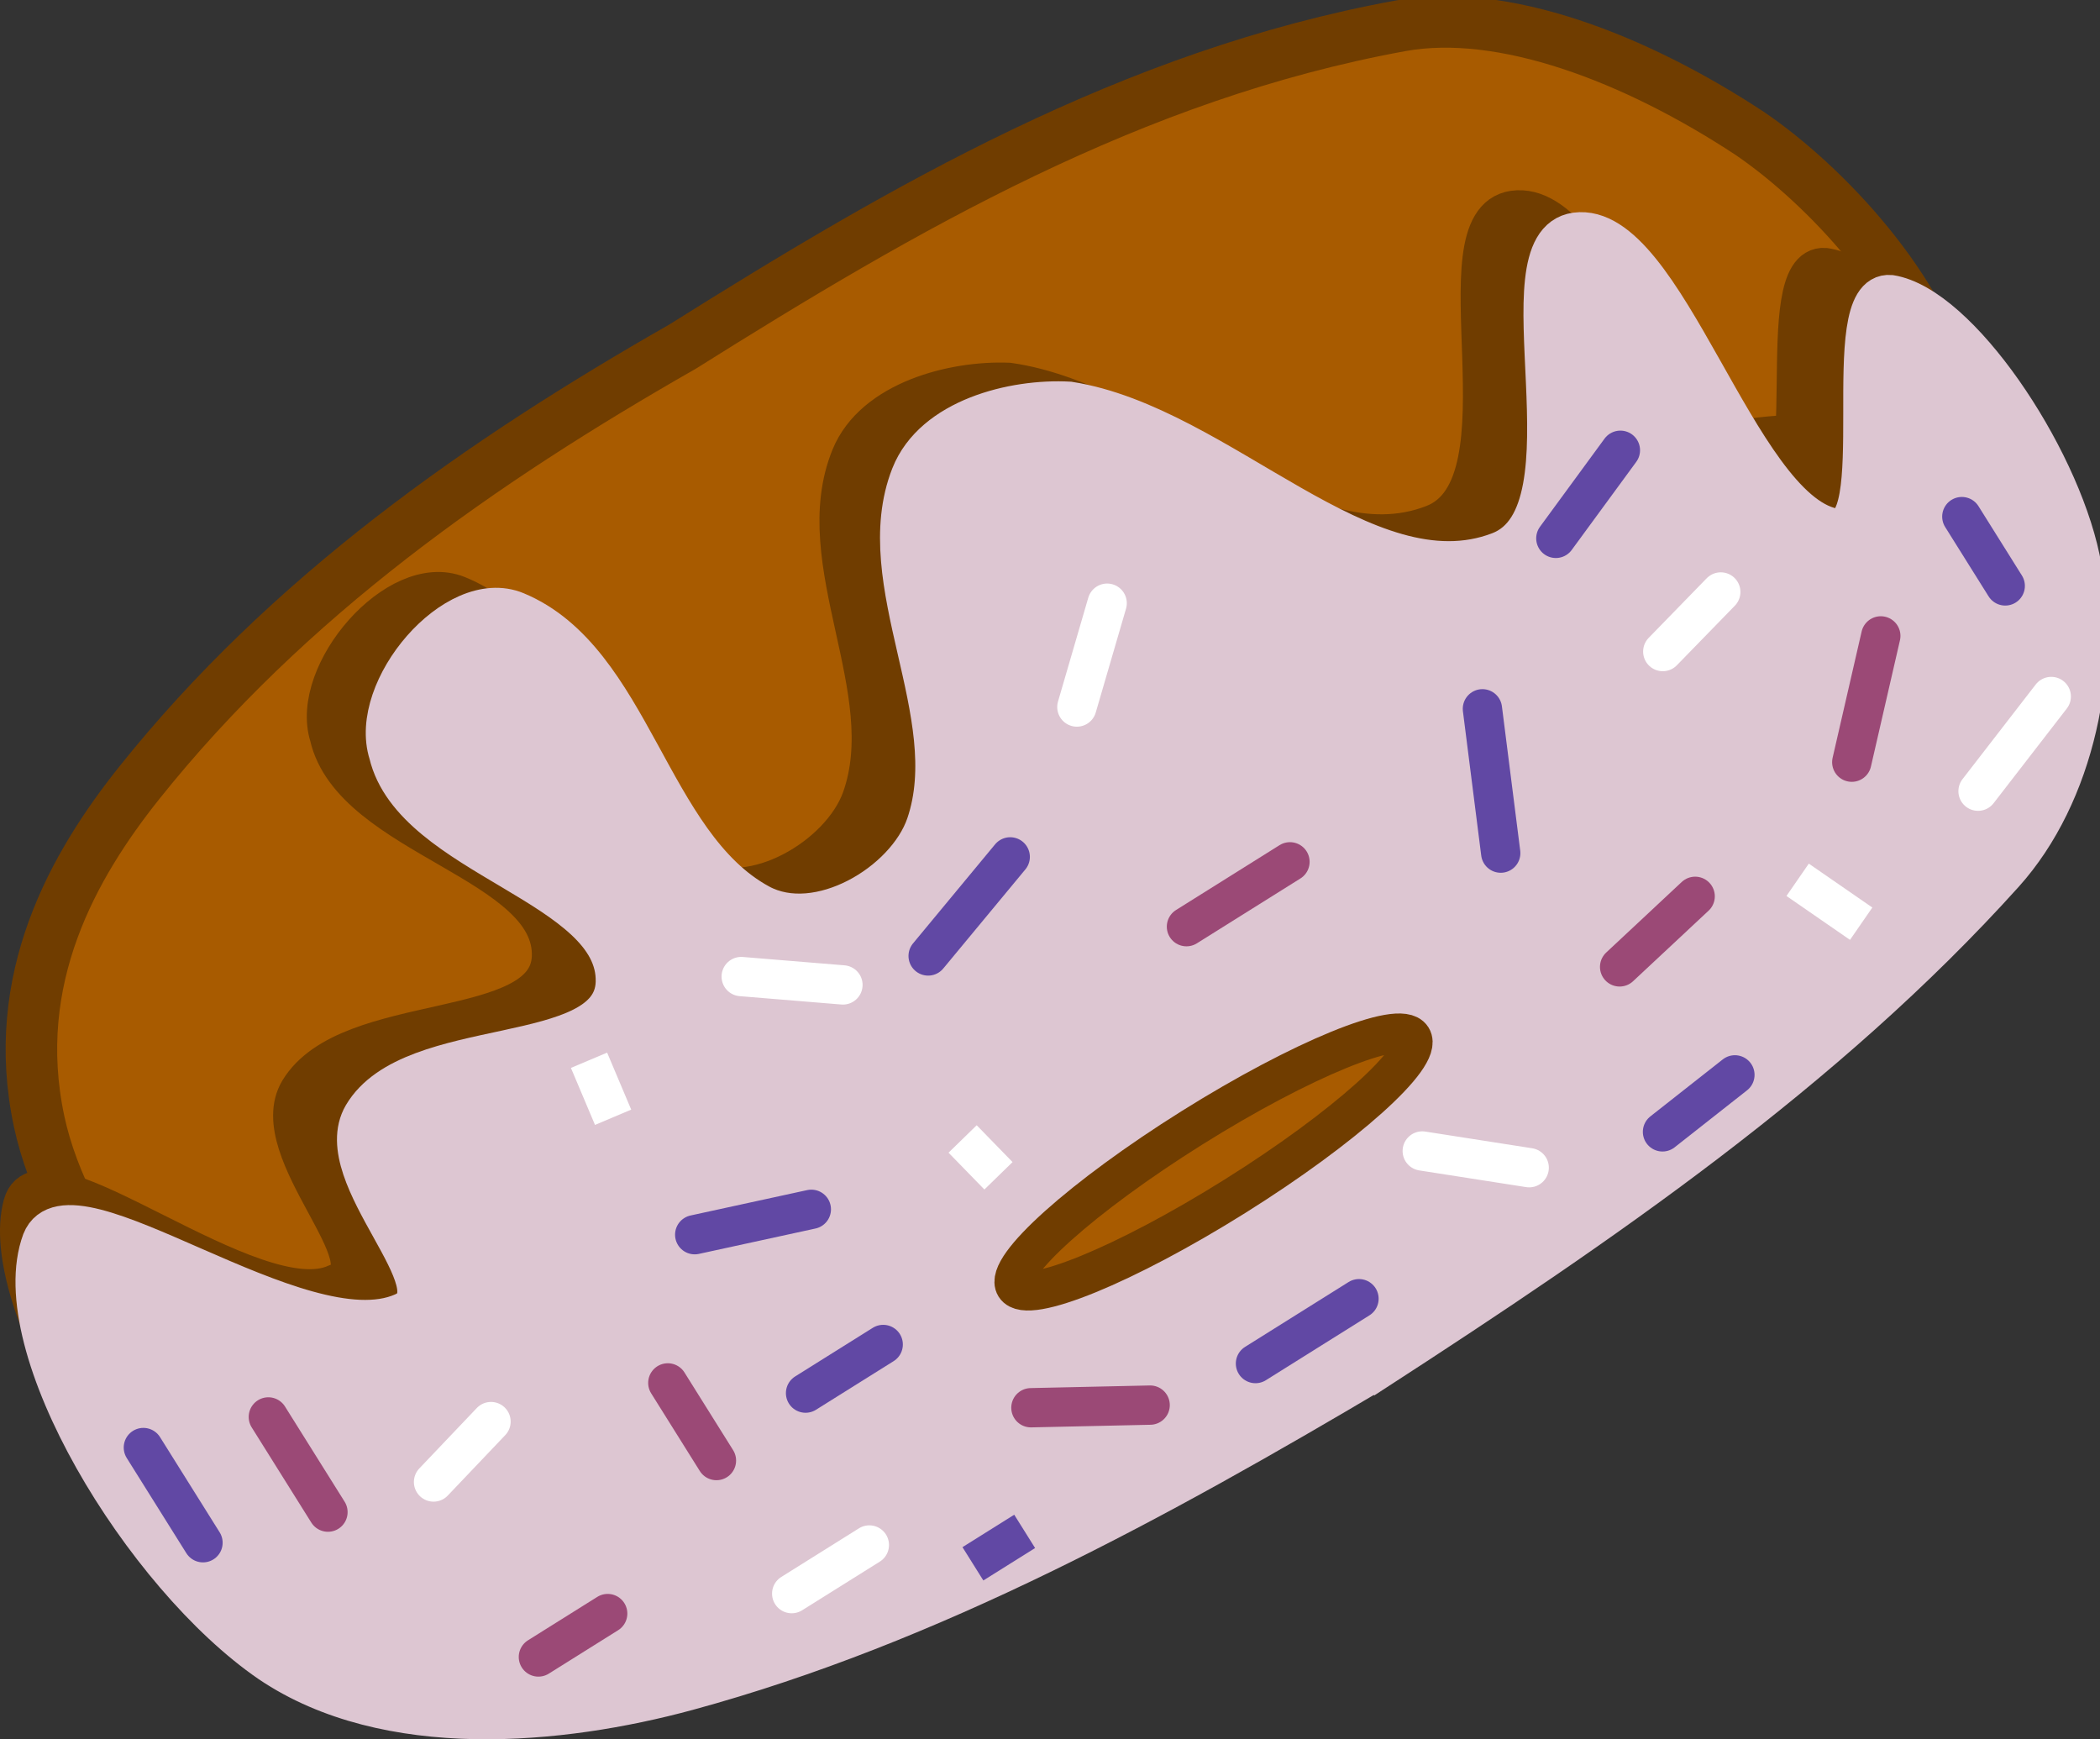 <svg version="1.1" xmlns="http://www.w3.org/2000/svg" xmlns:xlink="http://www.w3.org/1999/xlink" width="106.588" height="88.269" viewBox="0,0,106.588,88.269"><rect x="0" y="0" width="106.588" height="88.269" fill="#333333" stroke="none"/><g transform="translate(-172.926,-153.697)"><g data-paper-data="{&quot;isPaintingLayer&quot;:true}" fill-rule="nonzero" stroke-linejoin="miter" stroke-miterlimit="10" stroke-dasharray="" stroke-dashoffset="0" style="mix-blend-mode: normal"><g stroke="#703d00" stroke-linecap="round"><path d="M243.162,222.087c-12.018,7.527 -22.829,10.097 -35.934,11.081c-6.231,0.462 -13.47,-1.17 -20.027,-5.856c-5.222,-3.76 -10.948,-10.429 -12.288,-16.698c-1.549,-7.25 1.758,-13.012 5.062,-17.163c7.567,-9.482 17.385,-16.338 27.594,-22.162c11.2,-7.028 22.813,-13.795 36.452,-16.284c5.154,-0.942 11.878,1.619 17.716,5.463c3.833,2.607 8.839,7.928 10.093,13.194c1.45,7.765 0.064,15.342 -3.013,20.931c-6.401,11.563 -13.636,19.967 -25.654,27.494z" data-paper-data="{&quot;origPos&quot;:null}" fill="#a85b00" stroke-width="2.615"/><path d="M243.224,221.924c-12.024,7.531 -21.227,12.548 -33.643,14.772c-5.777,1.032 -15.137,0.559 -18.443,-5.098c-3.529,-5.256 1.315,-12.73 4.772,-16.729c8.188,-9.465 18.13,-16.728 28.747,-23.14c10.535,-6.602 22.355,-12.184 34.992,-15.182c4.206,-1.003 11.389,-1.291 13.772,3.514c3.391,5.973 0.917,13.765 -2.223,18.042c-7.471,10.17 -15.951,16.29 -27.975,23.821z" data-paper-data="{&quot;origPos&quot;:null}" fill="#a85b00" stroke-width="2.418"/><path d="M240.377,223.356c-17.915,11.252 -24.044,10.424 -36.3,14.103c-5.763,1.729 -13.395,2.004 -18.006,-1.525c-6.424,-4.921 -13.31,-16.29 -11.982,-21.109c0.938,-3.421 11.715,5.946 15.909,4.018c2.818,-0.959 -3.708,-6.745 -1.886,-9.793c2.49,-4.125 12.632,-2.522 12.804,-6.78c0.19,-4.833 -10.107,-6.091 -11.279,-11.225c-0.991,-3.188 3.458,-8.357 6.502,-7.14c5.803,2.324 6.546,11.469 12.077,14.383c2.908,1.536 7.386,-1.116 8.439,-4.047c1.972,-5.519 -2.729,-12.022 -0.547,-17.357c1.169,-2.853 5.207,-3.898 8.015,-3.781c7.595,1.086 14.803,9.832 21.562,7.203c5.103,-1.977 0.091,-15.342 4.06,-15.936c4.495,-0.654 7.933,13.618 12.766,14.542c2.983,0.563 0.244,-11.837 3.036,-11.636c3.411,0.499 8.336,7.777 9.383,13.002c1.007,5.316 -0.399,11.714 -4.04,15.701c-9.107,9.965 -6.311,10.405 -30.514,27.377z" data-paper-data="{&quot;origPos&quot;:null}" fill="#703d00" stroke-width="1.995"/></g><path d="M242.769,223.25c-11.034,6.538 -22.556,12.878 -34.956,16.25c-6.425,1.742 -15.235,2.594 -21.184,-1.419c-6.453,-4.422 -13.531,-16.097 -11.573,-21.398c1.416,-3.579 13.138,5.929 18.324,3.635c2.869,-1.236 -3.825,-6.932 -2.027,-10.019c2.457,-4.178 12.702,-2.411 12.82,-6.755c0.129,-4.93 -10.267,-6.348 -11.515,-11.602c-1.04,-3.267 3.378,-8.485 6.462,-7.203c5.88,2.447 6.748,11.79 12.36,14.836c2.951,1.605 7.432,-1.043 8.455,-4.021c1.917,-5.608 -2.907,-12.305 -0.775,-17.722c1.142,-2.896 5.199,-3.912 8.031,-3.756c7.67,1.207 15.05,10.226 21.83,7.63c5.118,-1.952 -0.106,-15.658 3.887,-16.212c4.523,-0.609 8.173,14.002 13.057,15.006c3.014,0.613 0.093,-12.078 2.911,-11.837c3.445,0.553 8.504,8.046 9.627,13.392c1.084,5.439 -0.251,11.951 -3.87,15.973c-9.051,10.052 -20.516,17.869 -31.863,25.223z" data-paper-data="{&quot;origPos&quot;:null}" fill="#ddc6d2" stroke="#ddc6d2" stroke-width="2.024" stroke-linecap="round"/><path d="M235.608,214.406c-2.776,1.739 -5.415,3.12 -7.434,3.947c-2.018,0.826 -3.418,1.099 -3.718,0.619c-0.3,-0.48 0.556,-1.62 2.18,-3.075c1.625,-1.456 4.019,-3.227 6.796,-4.966c2.776,-1.739 5.415,-3.12 7.434,-3.947c2.018,-0.826 3.418,-1.099 3.718,-0.619c0.3,0.48 -0.556,1.62 -2.18,3.075c-1.625,1.456 -4.019,3.227 -6.796,4.966z" fill="#a85b00" stroke="#703d00" stroke-width="1.995" stroke-linecap="butt"/><g data-paper-data="{&quot;origPos&quot;:null}" fill="none" stroke="#6148a4" stroke-width="1.995" stroke-linecap="round"><path d="M248.168,189.669l0.929,7.324" data-paper-data="{&quot;origPos&quot;:null}"/><path d="M236.649,222.898l5.254,-3.291" data-paper-data="{&quot;origPos&quot;:null}"/><path d="M224.201,197.184l-4.166,5.028" data-paper-data="{&quot;origPos&quot;:null}"/><path d="M214.106,215.07l-5.919,1.288" data-paper-data="{&quot;origPos&quot;:null}"/><path d="M255.171,176.548l-3.276,4.471" data-paper-data="{&quot;origPos&quot;:null}"/><path d="M274.704,183.432l-2.203,-3.517" data-paper-data="{&quot;origPos&quot;:null}"/><path d="M257.308,211.139l3.675,-2.892" data-paper-data="{&quot;origPos&quot;:null}"/><path d="M183.229,231.991l-3.026,-4.831" data-paper-data="{&quot;origPos&quot;:null}"/><path d="M217.754,221.93l-3.941,2.468" data-paper-data="{&quot;origPos&quot;:null}"/><path d="M222.307,233.061l2.627,-1.646z" data-paper-data="{&quot;origPos&quot;:null}"/></g><g data-paper-data="{&quot;origPos&quot;:null}" fill="none" stroke="#9b4976" stroke-width="1.995" stroke-linecap="round"><path d="M255.132,202.767l3.834,-3.581" data-paper-data="{&quot;origPos&quot;:null}"/><path d="M233.146,200.726l5.254,-3.291" data-paper-data="{&quot;origPos&quot;:null}"/><path d="M209.29,227.821l-2.468,-3.941" data-paper-data="{&quot;origPos&quot;:null}"/><path d="M225.251,225.14l6.052,-0.133" data-paper-data="{&quot;origPos&quot;:null}"/><path d="M186.546,225.607l3.026,4.831" data-paper-data="{&quot;origPos&quot;:null}"/><path d="M203.77,235.586l-3.517,2.203" data-paper-data="{&quot;origPos&quot;:null}"/><path d="M266.915,192.378l1.473,-6.409" data-paper-data="{&quot;origPos&quot;:null}"/></g><g data-paper-data="{&quot;origPos&quot;:null}" fill="none" stroke="#ffffff" stroke-width="1.995" stroke-linecap="round"><path d="M257.322,186.764l2.944,-3.024" data-paper-data="{&quot;origPos&quot;:null}"/><path d="M250.542,212.958l-5.428,-0.848" data-paper-data="{&quot;origPos&quot;:null}"/><path d="M227.584,189.579l1.537,-5.27" data-paper-data="{&quot;origPos&quot;:null}"/><path d="M210.547,203.258l5.163,0.424" data-paper-data="{&quot;origPos&quot;:null}"/><path d="M202.823,207.506l1.222,2.893z" data-paper-data="{&quot;origPos&quot;:null}"/><path d="M213.11,234.574l3.941,-2.468" data-paper-data="{&quot;origPos&quot;:null}"/><path d="M194.931,228.909l2.917,-3.066" data-paper-data="{&quot;origPos&quot;:null}"/><path d="M277.04,189.045l-3.716,4.805" data-paper-data="{&quot;origPos&quot;:null}"/><path d="M267.392,200.575l-3.225,-2.228z" data-paper-data="{&quot;origPos&quot;:null}"/><path d="M221.785,211.5l1.82,1.869z" data-paper-data="{&quot;origPos&quot;:null}"/></g></g></g></svg>